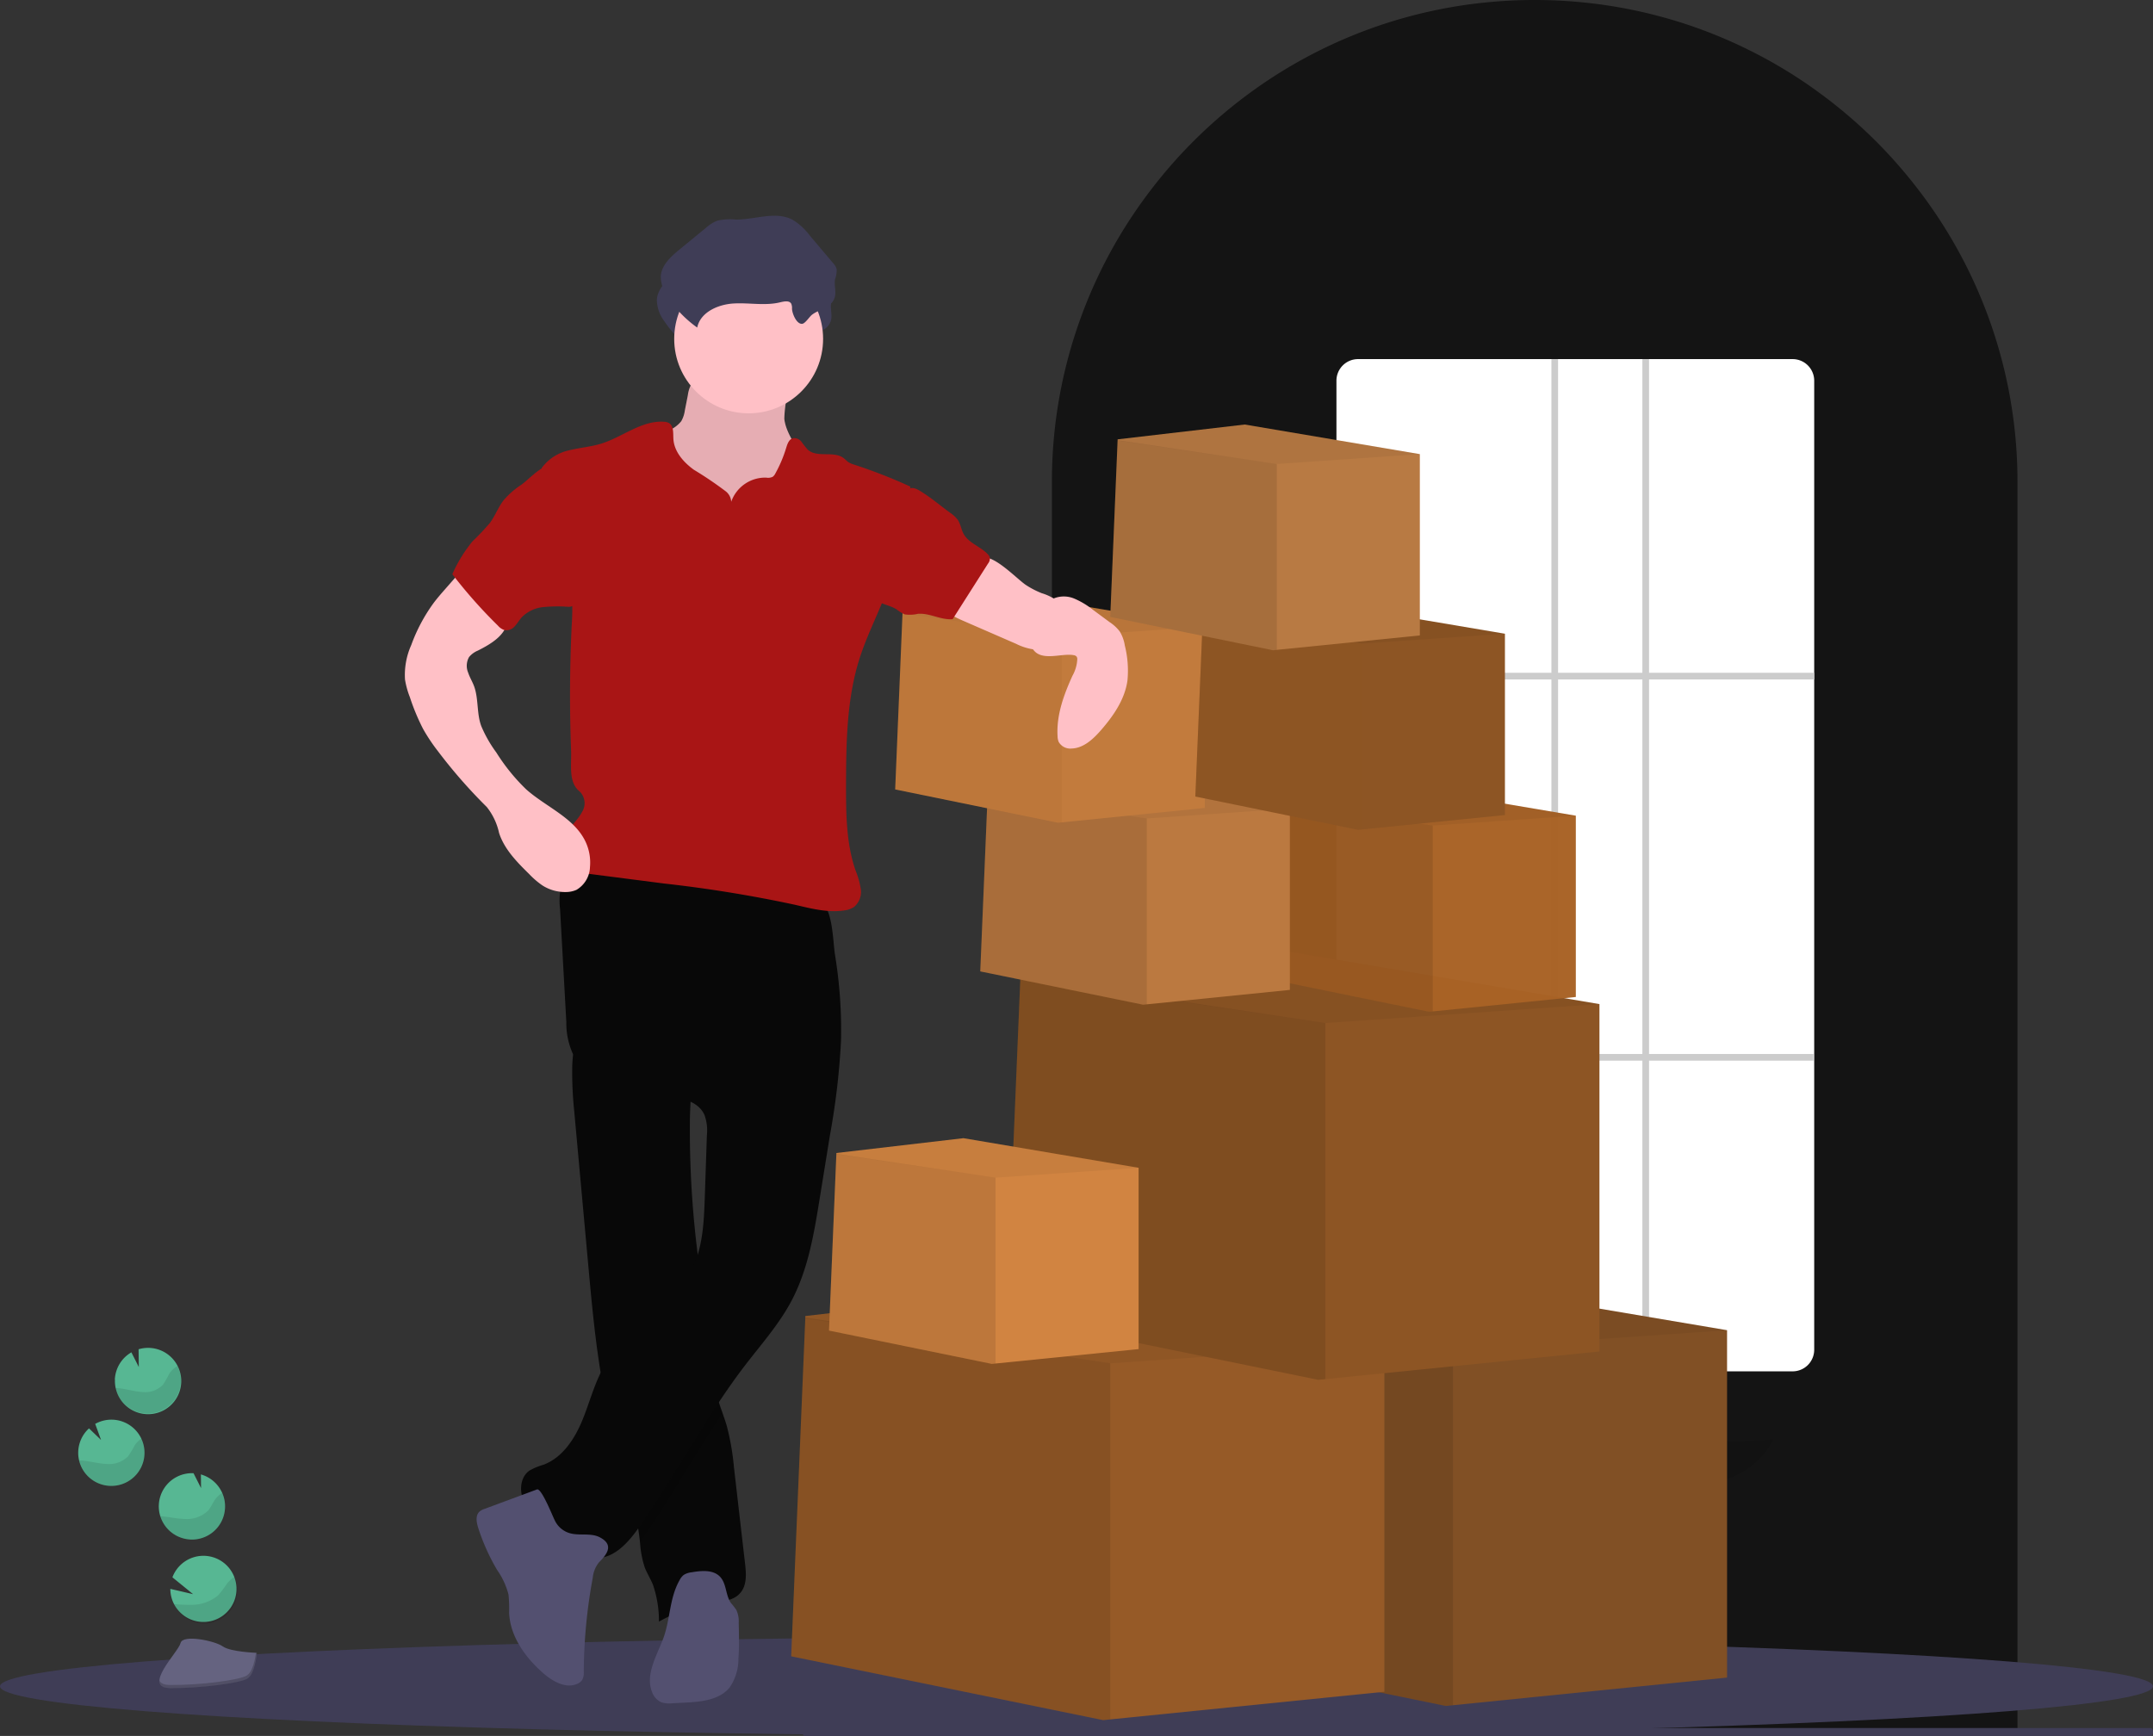 <svg id="Group_65" data-name="Group 65" xmlns="http://www.w3.org/2000/svg" width="340.381" height="274.476" viewBox="0 0 340.381 274.476">
  <rect x="0" y="0" width="340.381" height="274.476" fill="#333333" stroke="none"/>
  <g id="Group_54" data-name="Group 54" transform="translate(126.866 0)">
    <path id="Path_290" data-name="Path 290" d="M424.5,464.071H577.151V266.258a75.733,75.733,0,0,0-14.576-44.868c-.351-.478-.7-.95-1.061-1.416a76.31,76.31,0,0,0-16.245-15.767c-.348-.254-.7-.5-1.053-.752a76.145,76.145,0,0,0-16.624-8.694c-.349-.132-.7-.265-1.06-.392a76.073,76.073,0,0,0-16.432-3.875c-.347-.047-.7-.085-1.061-.122a77.269,77.269,0,0,0-16.43,0c-.356.037-.712.074-1.064.122a76.057,76.057,0,0,0-16.427,3.874c-.356.127-.711.26-1.061.392a75.957,75.957,0,0,0-16.431,8.565c-.355.244-.71.493-1.06.742a77.106,77.106,0,0,0-9.71,8.221,76.226,76.226,0,0,0-6.721,7.686c-.36.465-.709.937-1.059,1.414A75.735,75.735,0,0,0,424.5,266.258Z" transform="translate(-385.062 -189.935)" fill="rgba(0,0,0,0.61)"/>
    <path id="Path_367" data-name="Path 367" d="M8.451,0A8.451,8.451,0,1,0,16.9,8.451,8.451,8.451,0,0,0,8.451,0Z" transform="translate(83.278 168.759)" fill="#fff"/>
    <path id="Path_302" data-name="Path 302" d="M265.839,708.45H478.667c.19,0,.343-.282.343-.629s-.154-.629-.343-.629H265.839c-.19,0-.343.282-.343.629S265.649,708.45,265.839,708.45Z" transform="translate(-265.495 -433.974)" fill="#3f3d56"/>
    <path id="Path_303" data-name="Path 303" d="M500.933,457.477H569.6a3.415,3.415,0,0,0,3.433-3.389V300.819a3.415,3.415,0,0,0-3.433-3.389H500.933a3.415,3.415,0,0,0-3.433,3.389V454.088A3.415,3.415,0,0,0,500.933,457.477Z" transform="translate(-413.08 -240.651)" fill="#fff"/>
    <rect id="Rectangle_34" data-name="Rectangle 34" width="75.533" height="1.056" transform="translate(84.42 106.373)" fill="#ccc"/>
    <rect id="Rectangle_35" data-name="Rectangle 35" width="75.533" height="1.056" transform="translate(84.304 166.647)" fill="#ccc"/>
    <rect id="Rectangle_36" data-name="Rectangle 36" width="1.056" height="160.574" transform="translate(132.786 56.78)" fill="#ccc"/>
    <rect id="Rectangle_37" data-name="Rectangle 37" width="1.056" height="160.574" transform="translate(118.405 56.78)" fill="#ccc"/>
  </g>
  <g id="Group_56" data-name="Group 56" transform="translate(0 34.112)">
    <ellipse id="Ellipse_56" data-name="Ellipse 56" cx="170.19" cy="7.846" rx="170.19" ry="7.846" transform="translate(0 224.671)" fill="#3f3d56"/>
    <path id="Path_306" data-name="Path 306" d="M959.552,642.613a5.254,5.254,0,0,1,2.616-4.3l1.173,2.324-.034-2.81a5.243,5.243,0,1,1-3.736,4.783Z" transform="translate(-941.397 -458.605)" fill="#57b793"/>
    <path id="Path_307" data-name="Path 307" d="M936.722,733.217a5.231,5.231,0,1,0-.25-4.222l3.273,2.664-3.6-.837A5.228,5.228,0,0,0,936.722,733.217Z" transform="translate(-909.215 -513.713)" fill="#57b793"/>
    <path id="Path_308" data-name="Path 308" d="M945.972,701.131a5.231,5.231,0,0,0,5.478-5,5.161,5.161,0,0,0-.452-2.388,5.253,5.253,0,0,0-3.363-2.907l.026,2.163-1.188-2.354h0a5.246,5.246,0,0,0-.49,10.481Z" transform="translate(-915.876 -491.824)" fill="#57b793"/>
    <path id="Path_309" data-name="Path 309" d="M980.052,678.451a5.237,5.237,0,1,0-2.317-9.8l.927,2.541-1.906-1.831a5.231,5.231,0,0,0-1.7,3.621,5.112,5.112,0,0,0,.134,1.442A5.231,5.231,0,0,0,980.052,678.451Z" transform="translate(-962.686 -477.629)" fill="#57b793"/>
    <path id="Path_310" data-name="Path 310" d="M960.3,648.793c1.211.134,2.388.512,3.6.587a3.919,3.919,0,0,0,3.318-1.162,16.569,16.569,0,0,0,.971-1.7,3.734,3.734,0,0,1,1.319-1.244,5.231,5.231,0,1,1-9.8,3.482C959.911,648.76,960.109,648.775,960.3,648.793Z" transform="translate(-941.442 -463.403)" opacity="0.1"/>
    <path id="Path_311" data-name="Path 311" d="M979.867,683.473A5.231,5.231,0,0,0,984.855,676a3.884,3.884,0,0,0-1.054,1.057,16.9,16.9,0,0,1-1.039,1.734,4.276,4.276,0,0,1-3.479,1.214c-1.267-.06-2.485-.415-3.736-.531-.172,0-.351-.03-.527-.034A5.231,5.231,0,0,0,979.867,683.473Z" transform="translate(-962.5 -482.651)" opacity="0.1"/>
    <path id="Path_312" data-name="Path 312" d="M945.754,706.333a5.231,5.231,0,0,0,5.478-5,5.155,5.155,0,0,0-.452-2.388,4.3,4.3,0,0,0-1.121,1.065c-.407.575-.661,1.237-1.121,1.767a4.843,4.843,0,0,1-3.714,1.3c-1.341-.034-2.548-.348-3.841-.445A5.253,5.253,0,0,0,945.754,706.333Z" transform="translate(-915.657 -497.026)" opacity="0.1"/>
    <path id="Path_313" data-name="Path 313" d="M935.764,738.8a5.241,5.241,0,1,0,9.561-4.3,5.455,5.455,0,0,0-1.151,1.028,20.643,20.643,0,0,1-1.4,1.868,6.526,6.526,0,0,1-4.342,1.524A22.461,22.461,0,0,1,935.764,738.8Z" transform="translate(-908.257 -519.293)" opacity="0.1"/>
    <path id="Path_314" data-name="Path 314" d="M942.942,762.9s-4.136-.127-5.384-1.016-6.352-1.951-6.677-.523-6.221,7.1-1.547,7.122,10.858-.747,12.1-1.495S942.942,762.9,942.942,762.9Z" transform="translate(-902.339 -535.68)" fill="#656380"/>
    <path id="Path_315" data-name="Path 315" d="M929.237,771.71c4.67.037,10.858-.747,12.1-1.495.945-.575,1.326-2.649,1.45-3.605h.138s-.262,3.336-1.495,4.11-7.428,1.525-12.1,1.495c-1.349,0-1.816-.493-1.79-1.2C927.717,771.434,928.232,771.7,929.237,771.71Z" transform="translate(-902.324 -539.406)" opacity="0.2"/>
    <path id="Path_324" data-name="Path 324" d="M309.929,658.777a12.778,12.778,0,0,1-24.133-5.231,12.614,12.614,0,0,1,.833-5.186,12.805,12.805,0,0,1,2.8,2.5c1.214,1.495,2.018,3.161,3.422,4.543,2.615,2.563,6.834,3.624,10.589,3.736A54.827,54.827,0,0,0,309.929,658.777Z" transform="translate(-29.543 -465.338)" opacity="0.1"/>
    <path id="Path_325" data-name="Path 325" d="M180.22,566.237l49.32,10.088,1.121-.112L274,571.841V516.917l-53.056-8.967-38.484,4.484-.011.243,0,.12Z" transform="translate(-0.958 -340.707)" fill="#815025"/>
    <path id="Path_326" data-name="Path 326" d="M296.22,574.16l49.32,10.088,1.121-.112V527.83l-48.21-7.23Z" transform="translate(-116.958 -348.63)" opacity="0.1"/>
    <path id="Path_327" data-name="Path 327" d="M180.22,512.8l.015.011,48.2,7.1,43.342-2.989-53.056-8.967-38.484,4.484-.011.243Z" transform="translate(1.269 -340.707)" opacity="0.05"/>
    <path id="Path_328" data-name="Path 328" d="M325.22,572.237l49.32,10.088,1.121-.112L419,577.841V522.917l-53.056-8.967-38.484,4.484-.011.243,0,.12Z" transform="translate(-200.135 -344.465)" fill="#965a27"/>
    <path id="Path_329" data-name="Path 329" d="M441.22,580.161l49.32,10.088,1.121-.112V533.83l-48.21-7.23Z" transform="translate(-316.135 -352.388)" opacity="0.1"/>
    <path id="Path_330" data-name="Path 330" d="M325.22,518.8l.015.011,48.2,7.1,43.342-2.989-53.056-8.967-38.484,4.484-.011.243Z" transform="translate(-197.908 -344.465)" opacity="0.05"/>
    <path id="Path_331" data-name="Path 331" d="M234.22,428.237l49.32,10.088,1.121-.112L328,433.841V378.917l-53.056-8.967-38.484,4.484-.011.243,0,.12Z" transform="translate(-75.134 -254.268)" fill="#8d5524"/>
    <path id="Path_332" data-name="Path 332" d="M350.22,436.16l49.32,10.088,1.121-.112V389.83l-48.21-7.23Z" transform="translate(-191.134 -262.192)" opacity="0.1"/>
    <path id="Path_333" data-name="Path 333" d="M234.22,374.8l.015.011,48.2,7.1,43.341-2.989-53.056-8.967-38.484,4.484-.011.243Z" transform="translate(-72.907 -254.268)" opacity="0.05"/>
    <path id="Path_334" data-name="Path 334" d="M429.22,481.111l25.74,5.268.587-.06,22.62-2.283V455.372l-27.69-4.682-20.087,2.343-.007.127v.06Z" transform="translate(-298.157 -304.841)" fill="#d18441"/>
    <path id="Path_335" data-name="Path 335" d="M489.76,485.252l25.74,5.268.587-.06V461.074L490.922,457.3Z" transform="translate(-358.697 -308.981)" opacity="0.1"/>
    <path id="Path_336" data-name="Path 336" d="M429.22,453.219l.007.008,25.157,3.706L477,455.372l-27.69-4.682-20.087,2.343-.007.127Z" transform="translate(-296.994 -304.841)" opacity="0.05"/>
    <path id="Path_337" data-name="Path 337" d="M244.22,332.111l25.74,5.264.587-.056,22.62-2.283V306.372l-27.69-4.682-20.087,2.343-.007.127v.06Z" transform="translate(-44.034 -211.513)" fill="rgba(168,98,37,0.98)"/>
    <path id="Path_338" data-name="Path 338" d="M304.76,336.252l25.74,5.265.587-.056V312.074L305.922,308.3Z" transform="translate(-104.574 -215.653)" opacity="0.1"/>
    <path id="Path_339" data-name="Path 339" d="M244.22,304.22l.007.008,25.157,3.706L292,306.372l-27.69-4.682-20.087,2.343-.007.127Z" transform="translate(-42.872 -211.513)" opacity="0.05"/>
    <path id="Path_340" data-name="Path 340" d="M365.22,329.111l25.74,5.265.587-.056,22.62-2.283V303.372l-27.69-4.682-20.087,2.343-.007.127v.06Z" transform="translate(-210.244 -209.633)" fill="#bb7940"/>
    <path id="Path_341" data-name="Path 341" d="M425.76,333.252l25.74,5.264.587-.056V309.074L426.922,305.3Z" transform="translate(-270.784 -213.774)" opacity="0.1"/>
    <path id="Path_342" data-name="Path 342" d="M365.22,301.22l.007.007,25.157,3.706L413,303.372l-27.69-4.682-20.087,2.343-.007.127Z" transform="translate(-209.082 -209.633)" opacity="0.05"/>
    <path id="Path_343" data-name="Path 343" d="M401.22,252.111l25.74,5.265.587-.056,22.62-2.283V226.372l-27.69-4.682-20.087,2.343-.007.127v.06Z" transform="translate(-259.695 -161.403)" fill="#c27b3d"/>
    <path id="Path_344" data-name="Path 344" d="M461.76,256.252l25.74,5.265.586-.056V232.074L462.922,228.3Z" transform="translate(-320.235 -165.544)" fill="#8d5524" opacity="0.1"/>
    <path id="Path_345" data-name="Path 345" d="M401.22,224.219l.007.007,25.157,3.706L449,226.372l-27.69-4.682-20.087,2.343-.007.127Z" transform="translate(-258.533 -161.403)" opacity="0.05"/>
    <path id="Path_346" data-name="Path 346" d="M719.952,231.7c.273,2.429,2.126,4.387,2.813,6.725,1.031,3.531-.747,7.323-3.2,10.088a22.332,22.332,0,0,1-15.551,7.376,6.693,6.693,0,0,1-2.57-.28,5.582,5.582,0,0,1-1.954-1.338,12.5,12.5,0,0,1-3.221-6.991,37.363,37.363,0,0,1-.09-7.813,4.418,4.418,0,0,1,.291-1.577,4.006,4.006,0,0,1,1.012-1.244,23.542,23.542,0,0,1,4.353-3.165,4.89,4.89,0,0,0,1.823-1.394,4.563,4.563,0,0,0,.564-1.67l.482-2.451a4.8,4.8,0,0,1,.706-1.988c.848-1.143,2.473-1.3,3.9-1.356l5.231-.205c1.625-.064,3.763-.531,5.35-.209,1.495.3.99,1.663.721,2.9A20.975,20.975,0,0,0,719.952,231.7Z" transform="translate(-595.957 -199.597)" fill="#ffc0c6"/>
    <path id="Path_347" data-name="Path 347" d="M719.952,231.7c.273,2.429,2.126,4.387,2.813,6.725,1.031,3.531-.747,7.323-3.2,10.088a22.332,22.332,0,0,1-15.551,7.376,6.693,6.693,0,0,1-2.57-.28,5.582,5.582,0,0,1-1.954-1.338,12.5,12.5,0,0,1-3.221-6.991,37.363,37.363,0,0,1-.09-7.813,4.418,4.418,0,0,1,.291-1.577,4.006,4.006,0,0,1,1.012-1.244,23.542,23.542,0,0,1,4.353-3.165,4.89,4.89,0,0,0,1.823-1.394,4.563,4.563,0,0,0,.564-1.67l.482-2.451a4.8,4.8,0,0,1,.706-1.988c.848-1.143,2.473-1.3,3.9-1.356l5.231-.205c1.625-.064,3.763-.531,5.35-.209,1.495.3.99,1.663.721,2.9A20.975,20.975,0,0,0,719.952,231.7Z" transform="translate(-595.957 -199.597)" opacity="0.1"/>
    <path id="Path_348" data-name="Path 348" d="M720.927,517.04l2.219,24.331c.579,6.382,1.169,12.789,2.305,19.089.374,2.171.852,4.33,1.4,6.471,1.517,5.944,3.718,11.755,4.427,17.848.023.176.041.374.06.534a16,16,0,0,0,.747,3.961c.374.93.9,1.779,1.285,2.7a17.685,17.685,0,0,1,.96,5.862,25.277,25.277,0,0,1,8.7-2.989c1.494-.22,3.12-.374,4.11-1.495,1.121-1.218.99-3.082.8-4.719q-.882-7.622-1.756-15.237a39.7,39.7,0,0,0-1.121-6.471c-.2-.706-.445-1.4-.691-2.1-.34-.956-.684-1.913-.942-2.9a34.9,34.9,0,0,1-.74-4.794c-.6-5.111-1.326-10.211-1.962-15.319l-.034-.269a156.647,156.647,0,0,1-1.468-23.318c.03-1.154.078-2.309.153-3.467.1-1.678.258-2.567-1.121-3.617a26.142,26.142,0,0,0-5.313-2.728c-.945-.411-11.355-4.11-11.583-3.3a20.289,20.289,0,0,0-.747,5.313A59.138,59.138,0,0,0,720.927,517.04Z" transform="translate(-630.152 -375.547)" fill="#080808"/>
    <path id="Path_349" data-name="Path 349" d="M730.4,621.72c.374,2.171.852,4.33,1.4,6.471,1.517,5.945,3.718,11.755,4.428,17.849.022.176.041.374.06.534,4.64-6.628,8.549-13.757,13.077-20.456-.34-.956-.684-1.913-.942-2.9a34.9,34.9,0,0,1-.777-4.823c-.6-5.111-1.327-10.211-1.962-15.319l-.034-.269a15.872,15.872,0,0,1-1.121,3.142c-3.041,6.18-10.267,9.3-13.8,15.218Q730.549,621.447,730.4,621.72Z" transform="translate(-635.101 -436.807)" opacity="0.1"/>
    <path id="Path_350" data-name="Path 350" d="M730.885,457.557a114.933,114.933,0,0,1-1.737,14.762l-1.633,10.088c-.893,5.53-1.827,11.168-4.443,16.119-1.958,3.706-4.775,6.867-7.327,10.189-6.27,8.168-10.981,17.423-16.926,25.829-1.73,2.444-4.2,5.089-7.148,4.577-1.935-.333-3.34-1.947-4.857-3.187-1.793-1.465-3.953-2.537-5.365-4.375s-1.689-4.887.224-6.2a10.338,10.338,0,0,1,2.19-.9c2.963-1.121,4.883-4.02,6.1-6.95s1.962-6.072,3.587-8.8c3.534-5.915,10.764-9.038,13.806-15.222,1.7-3.46,1.868-7.473,2-11.31l.332-9.83a7.158,7.158,0,0,0-.374-3.176c-1.162-2.616-4.674-2.862-7.521-3.195a25.69,25.69,0,0,1-9.218-2.907,9.56,9.56,0,0,1-4.11-3.658,11.754,11.754,0,0,1-1-4.951l-.986-17.819a11.238,11.238,0,0,1,.374-4.555c1.356-3.609,5.915-4.79,9.767-4.618,7.166.321,13.78,3.4,20.55,5.489a52.5,52.5,0,0,0,5.093,1.326c1.495.3,3.363.179,4.8.665,2.571.867,2.507,6.494,2.869,8.825a74.06,74.06,0,0,1,.96,13.768Z" transform="translate(-597.931 -326.978)" fill="#080808"/>
    <path id="Path_351" data-name="Path 351" d="M798.262,709.009a4.57,4.57,0,0,0-1,2.455,83.746,83.746,0,0,0-1.42,14.837,2.459,2.459,0,0,1-.265,1.345,1.717,1.717,0,0,1-.7.56c-1.827.87-3.946-.344-5.47-1.678-2.821-2.47-5.208-5.788-5.369-9.535a21.879,21.879,0,0,0-.1-2.892,12.028,12.028,0,0,0-1.8-3.875,32.908,32.908,0,0,1-2.989-6.658c-.276-.874-.463-1.973.224-2.582a2.4,2.4,0,0,1,.811-.422l8.257-3.064c.717-.265,2.5,4.3,2.776,4.8a3.782,3.782,0,0,0,2.765,2.2c1.386.284,3.1-.127,4.42.579C800.646,706.274,799.529,707.735,798.262,709.009Z" transform="translate(-703.549 -496.112)" fill="#535070"/>
    <path id="Path_352" data-name="Path 352" d="M728.214,733.484a2.515,2.515,0,0,1,.628-.8,2.815,2.815,0,0,1,1.267-.43c1.569-.269,3.43-.444,4.517.725,1.016,1.095.841,2.877,1.689,4.11a12.79,12.79,0,0,1,.867,1.121,4.206,4.206,0,0,1,.373,2.01c.045,1.9.09,3.811-.045,5.709a7.966,7.966,0,0,1-1.371,4.51c-1.6,2-4.484,2.29-7.039,2.417l-2.074.108a4.111,4.111,0,0,1-1.7-.157,2.784,2.784,0,0,1-1.465-1.61c-1.08-2.683.628-5.571,1.681-8.261C726.76,739.843,726.544,736.409,728.214,733.484Z" transform="translate(-620.768 -517.765)" fill="#535070"/>
    <path id="Path_353" data-name="Path 353" d="M704.511,183.139a1.692,1.692,0,0,0-.116-.8c-.3-.534-1.095-.374-1.693-.239-2.4.605-4.936.056-7.413.2s-5.265,1.379-5.761,3.807a18.012,18.012,0,0,1-4.569-4.693,5.63,5.63,0,0,1-1.192-3.437c.135-1.779,1.625-3.109,2.989-4.237l4.11-3.363a6.243,6.243,0,0,1,1.846-1.173,9.183,9.183,0,0,1,2.989-.168c2.989,0,6.195-1.364,8.859,0a9.454,9.454,0,0,1,2.761,2.511l3.673,4.349a2.32,2.32,0,0,1,.59,1,4.389,4.389,0,0,1-.265,1.588c-.172.971.247,2.01-.075,2.944-.534,1.547-2.417,1.767-3.568,2.657-.426.329-1.1,1.453-1.61,1.438C705.165,185.5,704.537,183.856,704.511,183.139Z" transform="translate(-579.919 -164.725)" fill="#3f3d56"/>
    <circle id="Ellipse_57" data-name="Ellipse 57" cx="11.769" cy="11.769" r="11.769" transform="translate(106.59 7.701)" fill="#ffc0c6"/>
    <path id="Path_354" data-name="Path 354" d="M680.958,258.324a5.7,5.7,0,0,1,5.533-3.819,1.664,1.664,0,0,0,1.024-.131,1.419,1.419,0,0,0,.422-.523,20.821,20.821,0,0,0,1.715-4.058c.187-.624.445-1.36,1.076-1.521a1.444,1.444,0,0,1,1.367.6,13.074,13.074,0,0,0,.979,1.229c1.495,1.323,4.11.116,5.675,1.33.258.2.471.452.747.635a3.4,3.4,0,0,0,.863.374,82.71,82.71,0,0,1,8.923,3.486c-1.046,6.292-2.115,12.7-4.566,18.588-1.166,2.8-2.485,5.548-3.419,8.437-2.07,6.4-2.16,13.249-2.186,19.978,0,4.6,0,9.3,1.495,13.66a13.222,13.222,0,0,1,.841,2.989,3.109,3.109,0,0,1-1.054,2.795,3.554,3.554,0,0,1-1.625.572c-2.582.374-5.182-.306-7.723-.9a207.879,207.879,0,0,0-20.692-3.363l-11.62-1.495a6.8,6.8,0,0,1-2.406-.624c-2.126-1.162-2.328-4.36-1.005-6.393.632-.975,1.524-1.775,2.059-2.806a2.606,2.606,0,0,0-.34-3.195c-1.868-1.457-1.308-4.159-1.4-6.52q-.374-9.909.1-19.8a38.711,38.711,0,0,0,.067-4.11,36.25,36.25,0,0,0-1.281-6.86L651,252.981a7.247,7.247,0,0,1,4.36-2.8c1.67-.418,3.415-.542,5.063-1.054,3.363-1.046,6.382-3.7,9.905-3.452a1.812,1.812,0,0,1,.77.187c.792.452.669,1.6.717,2.507.112,2.021,1.6,3.706,3.236,4.891a58.459,58.459,0,0,1,5.018,3.393A2.241,2.241,0,0,1,680.958,258.324Z" transform="translate(-565.356 -213.099)" fill="#a91515"/>
    <path id="Path_355" data-name="Path 355" d="M598.832,307.507a13.824,13.824,0,0,0,2.473,1.274,8.219,8.219,0,0,1,2.373,1.151,3.754,3.754,0,0,1,.826,1.02,4.532,4.532,0,0,1-4.177,6.752,9.108,9.108,0,0,1-3.09-.923l-8.3-3.613c-1.4-.609-2.922-1.319-3.587-2.7a.651.651,0,0,1-.082-.43.706.706,0,0,1,.344-.374,18.6,18.6,0,0,0,4.831-4.558c.34-.463.747-1.554,1.24-1.835C593.436,302.3,597.423,306.6,598.832,307.507Z" transform="translate(-436.596 -249.096)" fill="#ffc0c6"/>
    <path id="Path_356" data-name="Path 356" d="M796.01,307l-3.06,3.5c-.658.747-1.315,1.495-1.913,2.3a26.77,26.77,0,0,0-3.5,6.6,11.544,11.544,0,0,0-.986,5.459,13.46,13.46,0,0,0,.766,2.776,34.328,34.328,0,0,0,2.081,5.007,28.489,28.489,0,0,0,2.328,3.5,81.869,81.869,0,0,0,7.76,8.874,9.986,9.986,0,0,1,1.939,4.11c.841,2.582,2.84,4.6,4.771,6.5a13.142,13.142,0,0,0,2.051,1.764,6.651,6.651,0,0,0,3.736,1.061,4.108,4.108,0,0,0,1.677-.347,4.339,4.339,0,0,0,2.133-3.613,7.734,7.734,0,0,0-.643-3.871c-1.756-3.89-6.266-5.575-9.453-8.414a30.845,30.845,0,0,1-4.712-5.821,20.2,20.2,0,0,1-2.38-4.174c-.71-1.9-.433-4.151-1.057-6.079-.262-.818-.747-1.554-1.013-2.365a2.8,2.8,0,0,1,.142-2.47,3.568,3.568,0,0,1,1.386-1.016c2.036-1.031,4.316-2.361,4.7-4.614a4.938,4.938,0,0,0-.912-3.523,14.571,14.571,0,0,0-2.567-2.69C798.4,308.655,796.9,307.77,796.01,307Z" transform="translate(-722.52 -251.522)" fill="#ffc0c6"/>
    <path id="Path_357" data-name="Path 357" d="M560.124,322.724a5.663,5.663,0,0,1,2.305-2.746,4.244,4.244,0,0,1,3.363,0,12.75,12.75,0,0,1,2.944,1.778l2.638,1.947a6.489,6.489,0,0,1,1.565,1.446,6.017,6.017,0,0,1,.815,2.242,16.282,16.282,0,0,1,.415,5.534c-.419,2.989-2.212,5.575-4.185,7.846-1.233,1.412-2.757,2.84-4.633,2.9a2.126,2.126,0,0,1-2.048-1.031,2.55,2.55,0,0,1-.183-.919c-.2-3.318.986-6.557,2.369-9.58a5.929,5.929,0,0,0,.747-2.574.7.7,0,0,0-.112-.434.725.725,0,0,0-.448-.22c-1.894-.374-5.16,1.1-6.486-1.005C558.33,326.52,559.511,323.961,560.124,322.724Z" transform="translate(-395.923 -259.433)" fill="#ffc0c6"/>
    <path id="Path_358" data-name="Path 358" d="M702.874,173.229a1.739,1.739,0,0,0-.119-.8c-.3-.538-1.095-.374-1.692-.239-2.4.605-4.936.056-7.413.2s-5.261,1.379-5.761,3.807a18.131,18.131,0,0,1-4.57-4.693,5.648,5.648,0,0,1-1.192-3.441c.134-1.778,1.629-3.109,2.989-4.233l4.11-3.363a6.225,6.225,0,0,1,1.842-1.173,9.19,9.19,0,0,1,2.989-.168c2.989,0,6.195-1.364,8.859,0a9.459,9.459,0,0,1,2.761,2.511l3.677,4.349a2.329,2.329,0,0,1,.587,1,4.394,4.394,0,0,1-.265,1.588c-.172.971.247,2.01-.075,2.94-.534,1.551-2.417,1.771-3.568,2.66-.426.329-1.1,1.453-1.611,1.438C703.536,175.59,702.908,173.946,702.874,173.229Z" transform="translate(-577.662 -158.518)" fill="#3f3d56"/>
    <path id="Path_359" data-name="Path 359" d="M630.333,277.653a4.879,4.879,0,0,1,1.233,1.147c.43.654.519,1.495.889,2.167.792,1.472,2.649,2,3.8,3.206a1.193,1.193,0,0,1,.374.628,1.385,1.385,0,0,1-.31.9l-5.582,8.773c-1.868.164-3.639-1-5.5-.844a5.546,5.546,0,0,1-2.07.09,6.017,6.017,0,0,1-1.326-.811c-1.121-.7-2.586-.785-3.516-1.708a4.7,4.7,0,0,1-1-3.538,13.966,13.966,0,0,1,.333-3.251c.822-3.363,3.4-5.956,5.011-8.937.788-1.453,1.214-2.3,2.877-1.3S628.76,276.5,630.333,277.653Z" transform="translate(-480.125 -230.69)" fill="#a91515"/>
    <path id="Path_360" data-name="Path 360" d="M800.868,267.371a13.1,13.1,0,0,0-2.81,2.458c-.848,1.095-1.33,2.44-2.148,3.561a38.875,38.875,0,0,1-2.765,2.929,22.327,22.327,0,0,0-3.191,5.2,77.912,77.912,0,0,0,7.219,8.145,2.312,2.312,0,0,0,1.1.717,1.76,1.76,0,0,0,1.547-.632c.4-.418.687-.942,1.072-1.379a5.511,5.511,0,0,1,3.411-1.648,23.441,23.441,0,0,1,3.867-.056,1.494,1.494,0,0,0,.826-.138,1.362,1.362,0,0,0,.448-.516c1.494-2.571,1.027-5.8.493-8.736l-1.222-6.725a15.12,15.12,0,0,0-1.02-3.736c-.463-.99-1.495-2.672-2.772-2.373S801.947,266.593,800.868,267.371Z" transform="translate(-718.44 -224.843)" fill="#a91515"/>
    <path id="Path_361" data-name="Path 361" d="M274.22,255.111l25.74,5.265.587-.056,22.62-2.283V229.372l-27.69-4.682-20.087,2.343-.007.127v.06Z" transform="translate(-85.243 -163.282)" fill="#8d5524"/>
    <path id="Path_362" data-name="Path 362" d="M334.76,259.252l25.74,5.265.587-.056V235.074L335.922,231.3Z" transform="translate(-145.783 -167.423)" fill="#8d5524" opacity="0.1"/>
    <path id="Path_363" data-name="Path 363" d="M274.22,227.22l.008.007,25.157,3.706L322,229.372l-27.69-4.682-20.087,2.343-.008.127Z" transform="translate(-84.081 -163.282)" opacity="0.05"/>
    <path id="Path_364" data-name="Path 364" d="M310.22,179.111l25.74,5.268.586-.06,22.62-2.283V153.372l-27.69-4.682-20.087,2.343-.007.127v.06Z" transform="translate(-134.694 -115.679)" fill="#b87a43"/>
    <path id="Path_365" data-name="Path 365" d="M370.76,183.252l25.74,5.268.587-.06V159.074L371.922,155.3Z" transform="translate(-195.234 -119.819)" opacity="0.1"/>
    <path id="Path_366" data-name="Path 366" d="M310.22,151.22l.007.007,25.157,3.706L358,153.372l-27.69-4.682-20.087,2.343-.007.127Z" transform="translate(-133.532 -115.679)" opacity="0.05"/>
  </g>
</svg>
